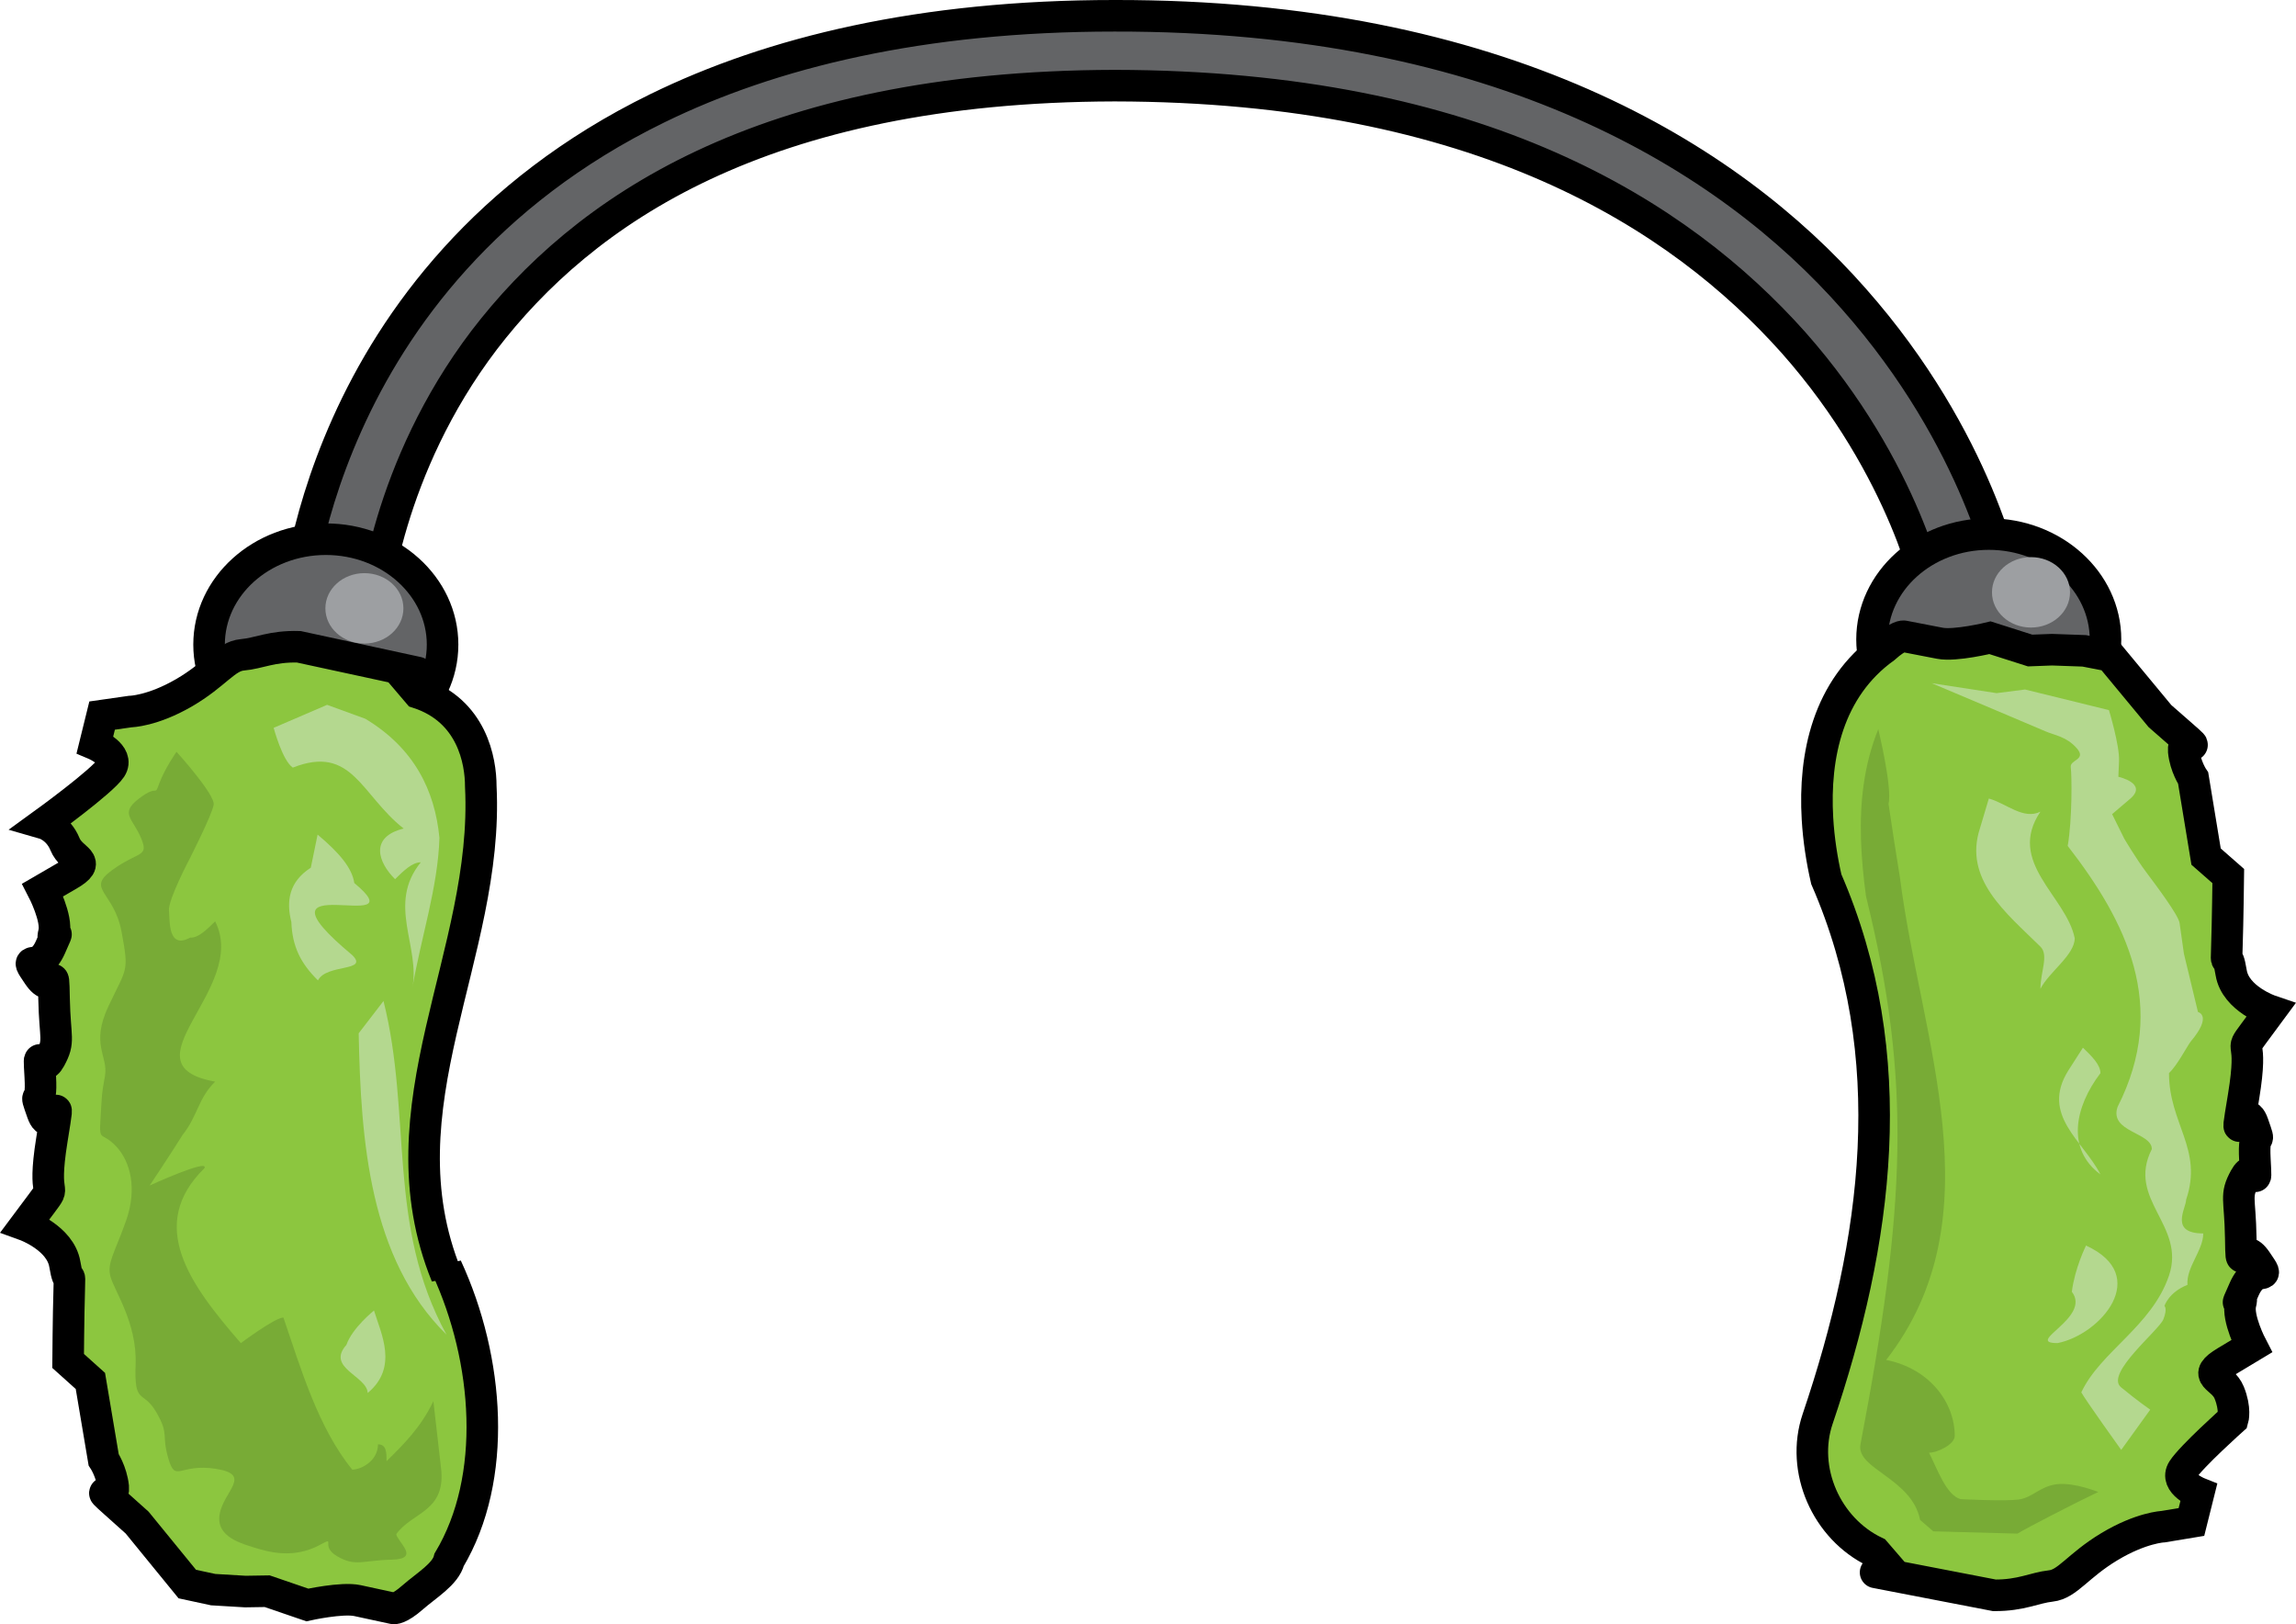 <?xml version="1.0" encoding="utf-8"?>
<!-- Generator: Adobe Illustrator 17.0.0, SVG Export Plug-In . SVG Version: 6.00 Build 0)  -->
<!DOCTYPE svg PUBLIC "-//W3C//DTD SVG 1.1//EN" "http://www.w3.org/Graphics/SVG/1.1/DTD/svg11.dtd">
<svg version="1.1" id="Layer_1" xmlns="http://www.w3.org/2000/svg" xmlns:xlink="http://www.w3.org/1999/xlink" x="0px" y="0px"
	 width="218.269px" height="154.383px" viewBox="0 0 218.269 154.383" enable-background="new 0 0 218.269 154.383"
	 xml:space="preserve">
<g>
	<path fill="#636466" stroke="#000000" stroke-width="3" d="M28.111,58.43c0.019-0.249,0.424-8.146,4.892-18.106l0,0
		c4.452-9.941,13.096-22.022,29.464-30.022l0,0C73.36,4.97,87.586,1.497,105.958,1.5l0,0c36.716-0.055,58.365,13.378,70.275,26.904
		l0,0c11.949,13.51,14.483,26.85,14.559,27.173l0,0l-7.251,1.12c0,0,0-0.008-0.017-0.082l0,0c-0.016-0.075-0.043-0.198-0.082-0.361
		l0,0c-0.078-0.33-0.204-0.832-0.395-1.483l0,0c-0.375-1.3-0.996-3.192-1.957-5.47l0,0c-1.924-4.559-5.211-10.667-10.601-16.749l0,0
		C159.657,20.421,140.703,8.195,105.958,8.14l0,0c-33.627,0.078-50.59,11.993-59.923,24.176l0,0
		c-9.29,12.213-10.496,25.08-10.57,26.325l0,0c-0.004,0.08-0.004,0.091-0.004,0.091l0,0v0.001L28.111,58.43L28.111,58.43z"/>
	<path fill="#636466" stroke="#000000" stroke-width="3" d="M42.073,61.269c0,5.533-4.97,10.02-11.099,10.02l0,0
		c-6.129,0-11.099-4.487-11.099-10.02l0,0c0-5.533,4.97-10.019,11.099-10.019l0,0C37.103,51.251,42.073,55.736,42.073,61.269
		L42.073,61.269z"/>
	<path fill="#636466" stroke="#000000" stroke-width="3" d="M200.16,60.781c0,5.534-4.968,10.019-11.097,10.019l0,0
		c-6.129,0-11.099-4.485-11.099-10.019l0,0c0-5.533,4.97-10.019,11.099-10.019l0,0C195.192,50.762,200.16,55.247,200.16,60.781
		L200.16,60.781z"/>
	<g>
		<path fill="#8CC63F" stroke="#000000" stroke-width="3" d="M28.403,61.476c-2.571-0.074-3.779,0.626-5.365,0.765
			c-1.587,0.137-2.529,1.857-5.549,3.609c-3.019,1.751-5.1,1.782-5.1,1.782l-2.682,0.383l-0.675,2.738c0,0,2.344,0.989,1.515,2.253
			s-6.353,5.266-6.353,5.266s1.336,0.382,1.982,1.964c0.644,1.582,2.721,1.551,0.307,2.951c-2.418,1.402-2.418,1.402-2.418,1.402
			s1.404,2.708,1.064,4.077c-0.338,1.371,0.832-1.264-0.338,1.371c-1.167,2.632-2.682,0.381-1.167,2.632
			c1.515,2.252,1.434-1.613,1.515,2.252c0.08,3.865,0.572,3.972-0.368,5.692c-0.943,1.72-1.138-1.689-0.943,1.72
			c0.193,3.408-0.718,0.809,0.193,3.408c0.91,2.603,1.883-3.439,0.91,2.603s0.574,3.971-0.973,6.041
			c-1.546,2.07-1.546,2.07-1.546,2.07s3.326,1.202,3.748,3.696c0.42,2.495,0.49,0.106,0.42,2.495
			c-0.074,2.389-0.105,6.71-0.105,6.71l2.118,1.902l1.26,7.485c0,0,0.757,1.126,0.912,2.601c0.15,1.478-1.968-0.425,0.15,1.478
			c2.122,1.9,2.122,1.9,2.122,1.9l2.383,2.92l2.385,2.921l2.457,0.53l3.06,0.183l2.079-0.033l3.818,1.308
			c0,0,3.287-0.732,4.76-0.415c1.476,0.32,3.439,0.744,3.439,0.744s0.494,0.107,1.813-1.051c1.321-1.156,3.132-2.208,3.47-3.577
			c4.633-7.766,3.82-18.99-0.255-27.809v0.801c-6.516-16.035,4.075-30.465,3.26-46.5c0-1.202-0.204-3.005-1.052-4.717
			c-0.846-1.713-2.336-3.335-4.909-4.174c-2.007-2.358-2.007-2.358-2.007-2.358s4.423,0.957,0,0
			C33.316,62.54,28.403,61.476,28.403,61.476z"/>
		<path fill="#78AB36" d="M41.921,139.488c0.525,4.207-2.733,4.207-4.252,6.333c0.142,0.77,2.346,2.364-0.426,2.424
			c-2.772,0.059-3.437,0.702-5.19-0.325c-1.751-1.025,0.074-1.982-1.751-1.025c-1.826,0.956-3.75,0.901-5.588,0.36
			c-1.838-0.541-4.213-1.167-3.83-3.349c0.385-2.184,3.145-3.741-0.348-4.294c-3.495-0.553-3.836,1.386-4.526-0.966
			c-0.692-2.352,0.115-2.226-1.155-4.421c-1.272-2.197-2.11-0.584-1.963-4.55c0.146-3.966-2.073-7.059-2.396-8.357
			c-0.325-1.299,0.383-2.185,1.476-5.251c1.091-3.066,0.443-5.663-0.955-7.132c-1.399-1.468-1.614-0.254-1.455-2.723
			c0.158-2.469,0.072-1.984,0.414-3.924c0.342-1.941-1.41-2.966,0.346-6.676c1.758-3.711,1.941-3.182,1.237-7.032
			c-0.704-3.853-3.433-4.036-0.899-5.878c2.533-1.842,3.521-1.185,2.746-3.054c-0.776-1.869-2.077-2.324-0.167-3.766
			c1.912-1.443,1.387-0.03,1.912-1.443c0.525-1.412,1.628-2.982,1.628-2.982s3.703,4.077,3.532,5.047
			c-0.171,0.97-2.282,5.123-2.282,5.123s-2.066,3.911-1.97,4.923c0.099,1.014-0.101,3.724,2.027,2.565
			c0.737,0.062,1.552-0.739,2.367-1.54c1.628,3.207-0.611,6.614-2.138,9.42c-1.529,2.806-2.342,5.01,2.138,5.813
			c-1.63,1.603-1.63,3.207-3.083,5.05c-1.558,2.462-3.145,4.827-3.145,4.827s5.641-2.587,5.217-1.659
			c-2.754,2.705-3.112,5.461-2.171,8.243c0.941,2.78,3.182,5.586,5.625,8.393c0,0,3.241-2.426,4.046-2.434
			c1.657,4.837,3.287,10.45,6.545,14.459c0.815,0,2.445-0.803,2.445-2.406c0.815,0,0.815,0.802,0.815,1.603
			c1.628-1.603,3.258-3.207,4.452-5.701L41.921,139.488z"/>
		<path fill="#B4D88F" d="M26.016,69.18l5.079-2.186l3.635,1.324c2.336,1.407,3.986,3.113,5.11,5.031
			c1.124,1.918,1.719,4.047,1.935,6.289c-0.142,4.727-1.772,9.537-2.587,14.349c0.815-4.009-2.443-8.018,0.815-12.026
			c-0.815,0-1.63,0.802-2.445,1.603c-1.628-1.603-2.443-4.008,0.815-4.811c-2.035-1.603-3.258-3.608-4.678-4.933
			c-1.418-1.325-3.034-1.972-5.857-0.86C26.847,72.304,26.016,69.18,26.016,69.18z"/>
		<path fill="#B4D88F" d="M36.457,95.144c2.731,10.869,0.288,21.291,5.989,31.713c-7.331-7.216-8.146-18.439-8.348-28.645
			L36.457,95.144z"/>
		<path fill="#B4D88F" d="M30.192,79.328c2.054,1.719,3.285,3.177,3.488,4.602c6.322,5.246-10.786-1.969-0.195,6.85
			c1.63,1.603-2.443,0.802-3.258,2.405c-1.63-1.603-2.445-3.207-2.529-5.549c-0.492-1.939-0.255-3.814,1.848-5.16L30.192,79.328z"/>
		<path fill="#B4D88F" d="M35.555,124.565c0.663,2.186,2.342,5.396-0.601,7.837c-0.056-1.615-3.982-2.383-2.027-4.565
			C33.503,126.193,35.555,124.565,35.555,124.565z"/>
	</g>
	<g>
		<path fill="#8CC63F" stroke="#000000" stroke-width="3" d="M189.596,151.634c2.571,0.014,3.783-0.714,5.372-0.89
			c1.589-0.174,2.538-1.915,5.567-3.737c3.029-1.82,5.11-1.899,5.11-1.899l2.684-0.445l0.689-2.755c0,0-2.342-0.933-1.507-2.215
			c0.836-1.282,4.752-4.781,4.752-4.781s0.292-0.982-0.346-2.549c-0.638-1.566-2.717-1.488-0.294-2.944
			c2.424-1.457,2.424-1.457,2.424-1.457s-1.393-2.673-1.048-4.05c0.344-1.378-0.836,1.282,0.344-1.378
			c1.181-2.659,2.686-0.444,1.181-2.659c-1.506-2.216-1.443,1.645-1.506-2.216c-0.064-3.861-0.556-3.956,0.393-5.697
			c0.951-1.743,1.13,1.66,0.951-1.743c-0.179-3.402,0.72-0.823-0.179-3.402c-0.899-2.579-1.9,3.483-0.899-2.579
			c1-6.061-0.556-3.956,1-6.061c1.556-2.105,1.556-2.105,1.556-2.105s-3.322-1.124-3.731-3.608c-0.41-2.485-0.492-0.095-0.41-2.485
			c0.082-2.389,0.132-6.71,0.132-6.71l-2.109-1.85l-1.227-7.454c0,0-0.755-1.107-0.899-2.579c-0.146-1.472,1.963,0.38-0.146-1.472
			c-2.114-1.851-2.114-1.851-2.114-1.851l-2.373-2.864l-2.373-2.863l-2.455-0.474l-3.062-0.109l-2.079,0.079l-3.816-1.216
			c0,0-3.291,0.809-4.764,0.525c-1.474-0.285-3.437-0.664-3.437-0.664s-0.494-0.096-1.819,1.092
			c-5.384,3.869-6.73,10.249-6.38,16.24c0.117,1.998,0.424,3.952,0.838,5.755c7.325,16.836,4.88,34.474-0.823,51.31
			c-1.628,4.811,0.815,10.423,5.479,12.648c1.994,2.311,1.994,2.311,1.994,2.311s-4.419-0.853,0,0
			C184.686,150.688,189.596,151.634,189.596,151.634z"/>
		<path fill="#B4D88F" d="M183.632,64.936l6.18,0.947l2.7-0.346l5.981,1.469l1.992,0.49c0,0,1.023,3.343,0.961,4.84
			c-0.064,1.496-0.064,1.496-0.064,1.496s2.838,0.631,1.122,2.091c-1.716,1.459-1.716,1.459-1.716,1.459l1.155,2.334
			c0,0,1.087,1.847,2.103,3.205c1.017,1.358,3.05,4.076,3.155,4.807c0.103,0.732,0.414,2.925,0.414,2.925l1.334,5.536
			c0,0,1.42,0.314-0.698,2.818c-0.426,0.592-1.241,2.195-2.056,2.997c0,4.811,3.258,7.216,1.63,12.025
			c0,0.803-1.63,3.208,1.628,3.208c0,1.604-1.628,3.207-1.502,4.885c-1.819,0.727-2.188,2.015-2.188,2.015s0.305,0.21-0.097,1.252
			c-0.401,1.044-5.588,5.179-4.032,6.47c1.558,1.29,2.776,2.128,2.776,2.128l-2.758,3.825c0,0-3.423-4.774-3.793-5.471
			c1.817-3.88,6.705-6.284,8.335-11.095c1.63-4.81-4.073-7.216-1.63-12.025c0-1.603-4.073-1.603-3.258-4.009
			c4.888-9.619,0.815-17.637-4.74-24.809c0.44-2.537,0.393-6.747,0.29-7.48c-0.103-0.731,1.55-0.694,0.568-1.808
			c-0.982-1.115-2.097-1.221-2.976-1.605C193.57,69.124,183.632,64.936,183.632,64.936z"/>
		<path fill="#B4D88F" d="M189.069,75.9c1.646,0.45,3.276,2.053,4.904,1.25c-3.258,4.811,2.445,8.018,3.26,12.025
			c0,1.604-2.445,3.207-3.26,4.812c0-1.604,0.815-3.207,0-4.009c-1.628-1.603-3.462-3.207-4.69-5.012
			c-1.227-1.805-1.85-3.813-1.062-6.224L189.069,75.9z"/>
		<path fill="#B4D88F" d="M198.014,99.581c0.848,0.82,1.663,1.622,1.663,2.423c-2.443,3.207-3.258,7.216,0,9.622
			c-1.63-3.208-5.703-5.612-3.06-9.865L198.014,99.581z"/>
		<path fill="#B4D88F" d="M198.308,118.39c3.128,1.428,3.47,3.544,2.521,5.405c-0.949,1.86-3.188,3.464-5.225,3.865
			c-3.258,0,3.258-2.406,1.356-4.881C197.246,120.512,198.308,118.39,198.308,118.39z"/>
		<path fill="#78AB36" d="M178.557,69.31c-1.377,3.415-1.754,6.939-1.642,10.505c0.056,1.784,0.233,3.578,0.475,5.374
			c4.365,17.617,3.756,29.613-0.523,52.09c-0.451,2.365,4.888,3.207,5.668,7.193l1.251,1.08l8.002,0.218
			c1.011-0.624,5.629-2.953,5.629-2.953l2.054-1.006c0,0-2.332-0.943-3.952-0.735c-1.62,0.207-2.293,1.284-3.641,1.457
			c-1.35,0.173-5.503-0.041-5.503-0.041c-1.362-0.402-2.177-2.807-2.992-4.412c0.815,0,2.445-0.802,2.445-1.602
			c0-3.207-2.445-6.415-6.518-7.216c10.591-13.63,3.26-30.466,1.317-45.796c-0.377-2.319-0.741-4.662-1.093-7.049
			C179.909,74.863,178.557,69.31,178.557,69.31z"/>
	</g>
	<ellipse fill="#9D9FA2" cx="34.641" cy="57.823" rx="3.709" ry="3.346"/>
	<ellipse fill="#9D9FA2" cx="193.076" cy="56.301" rx="3.709" ry="3.347"/>
</g>
</svg>
